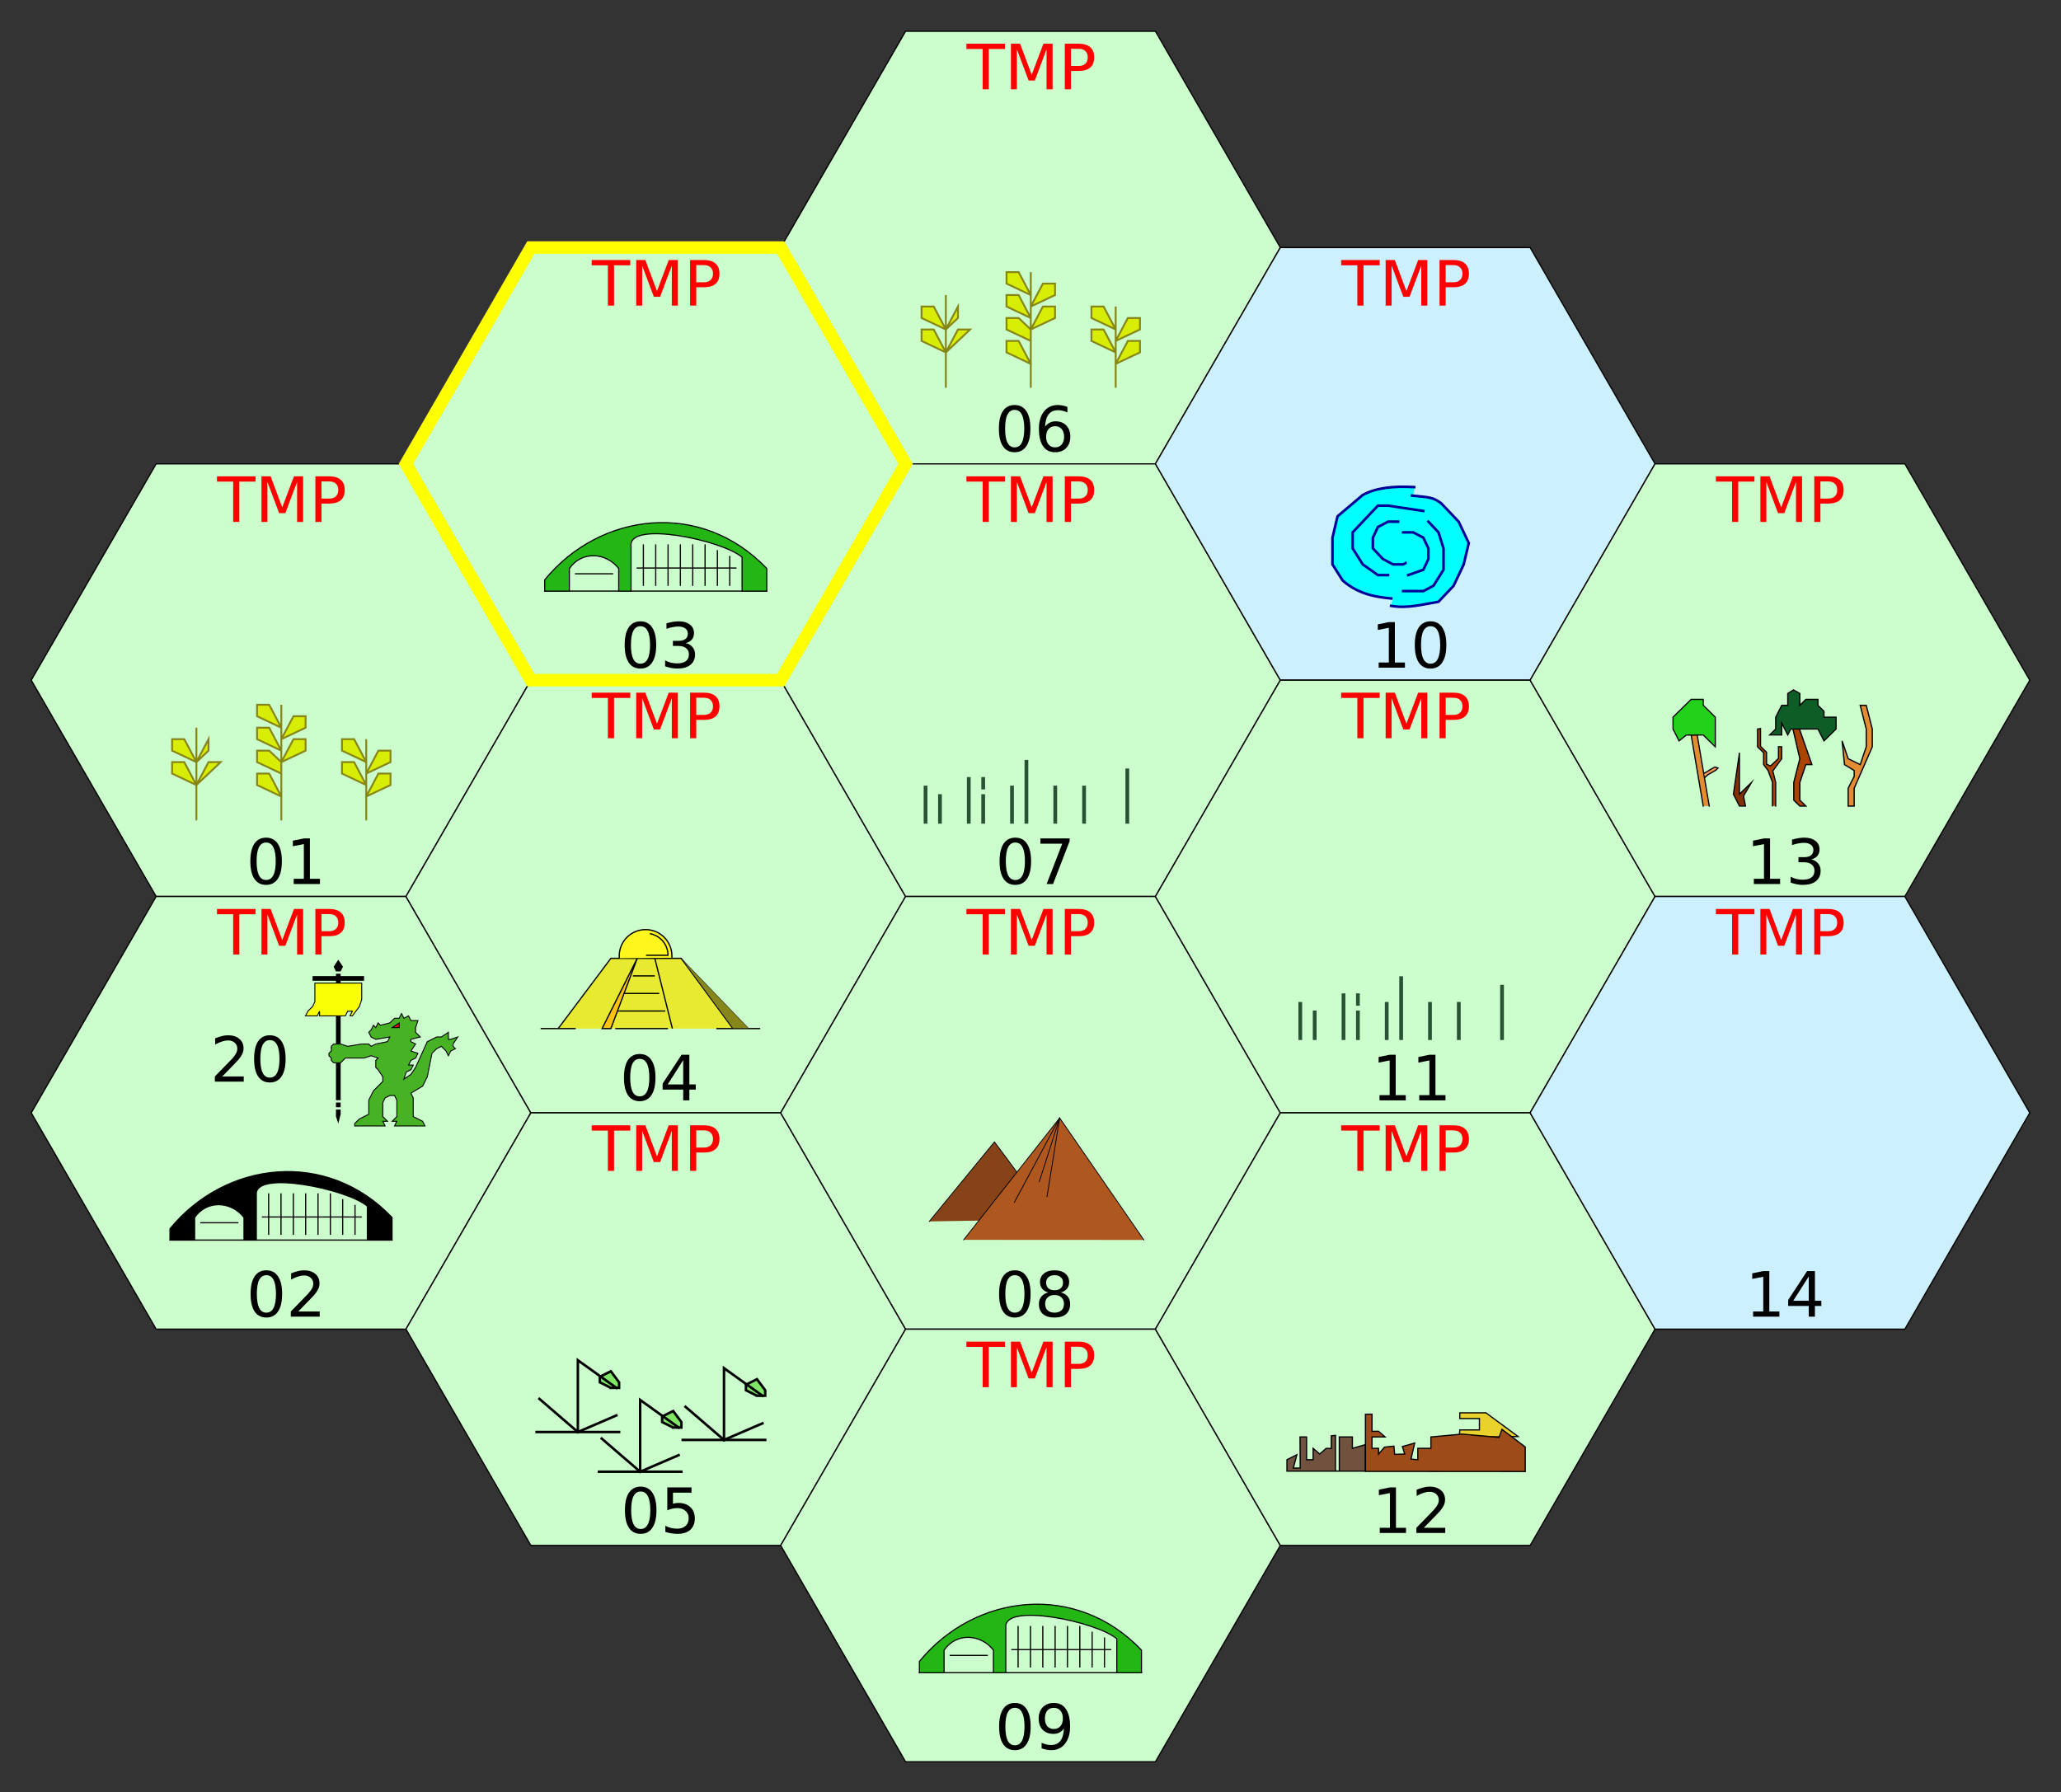 <?xml version="1.0" encoding="UTF-8"?>
<svg xmlns="http://www.w3.org/2000/svg" xmlns:xlink="http://www.w3.org/1999/xlink" width="330pt" height="287pt" viewBox="0 0 330 287" version="1.1">
<rect x="0" y="0" width="330" height="287" fill="#333333" stroke="none"/>
<defs>
<g>
<symbol overflow="visible" id="glyph0-0">
<path style="stroke:none;" d="M 0.5 1.766 L 0.5 -7.047 L 5.5 -7.047 L 5.5 1.766 Z M 1.062 1.219 L 4.938 1.219 L 4.938 -6.484 L 1.062 -6.484 Z M 1.062 1.219 "/>
</symbol>
<symbol overflow="visible" id="glyph0-1">
<path style="stroke:none;" d="M 3.172 -6.641 C 2.672 -6.641 2.289 -6.391 2.031 -5.891 C 1.781 -5.391 1.656 -4.641 1.656 -3.641 C 1.656 -2.641 1.781 -1.891 2.031 -1.391 C 2.289 -0.891 2.672 -0.641 3.172 -0.641 C 3.691 -0.641 4.078 -0.891 4.328 -1.391 C 4.586 -1.891 4.719 -2.641 4.719 -3.641 C 4.719 -4.641 4.586 -5.391 4.328 -5.891 C 4.078 -6.391 3.691 -6.641 3.172 -6.641 Z M 3.172 -7.422 C 3.992 -7.422 4.617 -7.098 5.047 -6.453 C 5.484 -5.805 5.703 -4.867 5.703 -3.641 C 5.703 -2.41 5.484 -1.473 5.047 -0.828 C 4.617 -0.18 3.992 0.141 3.172 0.141 C 2.359 0.141 1.734 -0.18 1.297 -0.828 C 0.867 -1.473 0.656 -2.41 0.656 -3.641 C 0.656 -4.867 0.867 -5.805 1.297 -6.453 C 1.734 -7.098 2.359 -7.422 3.172 -7.422 Z M 3.172 -7.422 "/>
</symbol>
<symbol overflow="visible" id="glyph0-2">
<path style="stroke:none;" d="M 1.234 -0.828 L 2.859 -0.828 L 2.859 -6.391 L 1.094 -6.047 L 1.094 -6.938 L 2.844 -7.297 L 3.828 -7.297 L 3.828 -0.828 L 5.438 -0.828 L 5.438 0 L 1.234 0 Z M 1.234 -0.828 "/>
</symbol>
<symbol overflow="visible" id="glyph0-3">
<path style="stroke:none;" d="M -0.031 -7.297 L 6.141 -7.297 L 6.141 -6.453 L 3.547 -6.453 L 3.547 0 L 2.562 0 L 2.562 -6.453 L -0.031 -6.453 Z M -0.031 -7.297 "/>
</symbol>
<symbol overflow="visible" id="glyph0-4">
<path style="stroke:none;" d="M 0.984 -7.297 L 2.453 -7.297 L 4.312 -2.328 L 6.188 -7.297 L 7.656 -7.297 L 7.656 0 L 6.688 0 L 6.688 -6.406 L 4.812 -1.406 L 3.812 -1.406 L 1.938 -6.406 L 1.938 0 L 0.984 0 Z M 0.984 -7.297 "/>
</symbol>
<symbol overflow="visible" id="glyph0-5">
<path style="stroke:none;" d="M 1.969 -6.484 L 1.969 -3.734 L 3.203 -3.734 C 3.66 -3.734 4.016 -3.852 4.266 -4.094 C 4.523 -4.332 4.656 -4.672 4.656 -5.109 C 4.656 -5.547 4.523 -5.883 4.266 -6.125 C 4.016 -6.363 3.66 -6.484 3.203 -6.484 Z M 0.984 -7.297 L 3.203 -7.297 C 4.023 -7.297 4.645 -7.109 5.062 -6.734 C 5.477 -6.367 5.688 -5.828 5.688 -5.109 C 5.688 -4.391 5.477 -3.848 5.062 -3.484 C 4.645 -3.117 4.023 -2.938 3.203 -2.938 L 1.969 -2.938 L 1.969 0 L 0.984 0 Z M 0.984 -7.297 "/>
</symbol>
<symbol overflow="visible" id="glyph0-6">
<path style="stroke:none;" d="M 1.922 -0.828 L 5.359 -0.828 L 5.359 0 L 0.734 0 L 0.734 -0.828 C 1.109 -1.211 1.617 -1.734 2.266 -2.391 C 2.91 -3.047 3.316 -3.469 3.484 -3.656 C 3.797 -4.008 4.016 -4.305 4.141 -4.547 C 4.266 -4.797 4.328 -5.039 4.328 -5.281 C 4.328 -5.664 4.191 -5.977 3.922 -6.219 C 3.648 -6.469 3.297 -6.594 2.859 -6.594 C 2.547 -6.594 2.219 -6.535 1.875 -6.422 C 1.539 -6.316 1.176 -6.156 0.781 -5.938 L 0.781 -6.938 C 1.176 -7.094 1.547 -7.211 1.891 -7.297 C 2.234 -7.379 2.551 -7.422 2.844 -7.422 C 3.594 -7.422 4.191 -7.234 4.641 -6.859 C 5.098 -6.484 5.328 -5.977 5.328 -5.344 C 5.328 -5.039 5.27 -4.754 5.156 -4.484 C 5.039 -4.223 4.836 -3.91 4.547 -3.547 C 4.461 -3.453 4.203 -3.176 3.766 -2.719 C 3.328 -2.27 2.711 -1.641 1.922 -0.828 Z M 1.922 -0.828 "/>
</symbol>
<symbol overflow="visible" id="glyph0-7">
<path style="stroke:none;" d="M 3.781 -6.438 L 1.297 -2.547 L 3.781 -2.547 Z M 3.516 -7.297 L 4.766 -7.297 L 4.766 -2.547 L 5.797 -2.547 L 5.797 -1.719 L 4.766 -1.719 L 4.766 0 L 3.781 0 L 3.781 -1.719 L 0.484 -1.719 L 0.484 -2.672 Z M 3.516 -7.297 "/>
</symbol>
<symbol overflow="visible" id="glyph0-8">
<path style="stroke:none;" d="M 1.078 -7.297 L 4.953 -7.297 L 4.953 -6.453 L 1.984 -6.453 L 1.984 -4.672 C 2.129 -4.723 2.27 -4.758 2.406 -4.781 C 2.551 -4.801 2.695 -4.812 2.844 -4.812 C 3.656 -4.812 4.297 -4.586 4.766 -4.141 C 5.242 -3.703 5.484 -3.102 5.484 -2.344 C 5.484 -1.551 5.238 -0.938 4.75 -0.5 C 4.27 -0.07 3.582 0.141 2.688 0.141 C 2.383 0.141 2.07 0.113 1.75 0.062 C 1.438 0.008 1.109 -0.066 0.766 -0.172 L 0.766 -1.156 C 1.066 -1 1.375 -0.879 1.688 -0.797 C 2 -0.723 2.328 -0.688 2.672 -0.688 C 3.234 -0.688 3.676 -0.832 4 -1.125 C 4.332 -1.426 4.5 -1.832 4.5 -2.344 C 4.5 -2.844 4.332 -3.238 4 -3.531 C 3.676 -3.832 3.234 -3.984 2.672 -3.984 C 2.41 -3.984 2.145 -3.953 1.875 -3.891 C 1.613 -3.836 1.348 -3.75 1.078 -3.625 Z M 1.078 -7.297 "/>
</symbol>
<symbol overflow="visible" id="glyph0-9">
<path style="stroke:none;" d="M 3.297 -4.031 C 2.859 -4.031 2.508 -3.879 2.25 -3.578 C 1.988 -3.273 1.859 -2.863 1.859 -2.344 C 1.859 -1.812 1.988 -1.395 2.25 -1.094 C 2.508 -0.789 2.859 -0.641 3.297 -0.641 C 3.742 -0.641 4.094 -0.789 4.344 -1.094 C 4.602 -1.395 4.734 -1.812 4.734 -2.344 C 4.734 -2.863 4.602 -3.273 4.344 -3.578 C 4.094 -3.879 3.742 -4.031 3.297 -4.031 Z M 5.266 -7.125 L 5.266 -6.234 C 5.016 -6.348 4.758 -6.438 4.5 -6.5 C 4.25 -6.562 4.004 -6.594 3.766 -6.594 C 3.109 -6.594 2.609 -6.375 2.266 -5.938 C 1.922 -5.5 1.727 -4.832 1.688 -3.938 C 1.875 -4.219 2.113 -4.43 2.406 -4.578 C 2.695 -4.734 3.016 -4.812 3.359 -4.812 C 4.086 -4.812 4.664 -4.586 5.094 -4.141 C 5.52 -3.703 5.734 -3.102 5.734 -2.344 C 5.734 -1.594 5.508 -0.988 5.062 -0.531 C 4.625 -0.082 4.035 0.141 3.297 0.141 C 2.453 0.141 1.805 -0.18 1.359 -0.828 C 0.922 -1.473 0.703 -2.41 0.703 -3.641 C 0.703 -4.785 0.973 -5.703 1.516 -6.391 C 2.066 -7.078 2.801 -7.422 3.719 -7.422 C 3.969 -7.422 4.219 -7.395 4.469 -7.344 C 4.719 -7.301 4.984 -7.227 5.266 -7.125 Z M 5.266 -7.125 "/>
</symbol>
<symbol overflow="visible" id="glyph0-10">
<path style="stroke:none;" d="M 0.828 -7.297 L 5.516 -7.297 L 5.516 -6.875 L 2.859 0 L 1.828 0 L 4.328 -6.453 L 0.828 -6.453 Z M 0.828 -7.297 "/>
</symbol>
<symbol overflow="visible" id="glyph0-11">
<path style="stroke:none;" d="M 3.172 -3.469 C 2.703 -3.469 2.332 -3.336 2.062 -3.078 C 1.801 -2.828 1.672 -2.484 1.672 -2.047 C 1.672 -1.609 1.801 -1.266 2.062 -1.016 C 2.332 -0.766 2.703 -0.641 3.172 -0.641 C 3.641 -0.641 4.008 -0.766 4.281 -1.016 C 4.551 -1.266 4.688 -1.609 4.688 -2.047 C 4.688 -2.484 4.551 -2.828 4.281 -3.078 C 4.02 -3.336 3.648 -3.469 3.172 -3.469 Z M 2.188 -3.875 C 1.77 -3.977 1.441 -4.176 1.203 -4.469 C 0.961 -4.758 0.844 -5.113 0.844 -5.531 C 0.844 -6.113 1.051 -6.57 1.469 -6.906 C 1.883 -7.25 2.453 -7.422 3.172 -7.422 C 3.898 -7.422 4.473 -7.25 4.891 -6.906 C 5.305 -6.57 5.516 -6.113 5.516 -5.531 C 5.516 -5.113 5.395 -4.758 5.156 -4.469 C 4.914 -4.176 4.586 -3.977 4.172 -3.875 C 4.648 -3.77 5.02 -3.555 5.281 -3.234 C 5.539 -2.91 5.672 -2.516 5.672 -2.047 C 5.672 -1.336 5.457 -0.797 5.031 -0.422 C 4.602 -0.047 3.984 0.141 3.172 0.141 C 2.367 0.141 1.75 -0.047 1.312 -0.422 C 0.883 -0.797 0.672 -1.336 0.672 -2.047 C 0.672 -2.516 0.805 -2.91 1.078 -3.234 C 1.348 -3.555 1.719 -3.77 2.188 -3.875 Z M 1.828 -5.438 C 1.828 -5.062 1.945 -4.766 2.188 -4.547 C 2.426 -4.336 2.754 -4.234 3.172 -4.234 C 3.598 -4.234 3.93 -4.336 4.172 -4.547 C 4.41 -4.766 4.531 -5.062 4.531 -5.438 C 4.531 -5.812 4.41 -6.102 4.172 -6.312 C 3.93 -6.531 3.598 -6.641 3.172 -6.641 C 2.754 -6.641 2.426 -6.531 2.188 -6.312 C 1.945 -6.102 1.828 -5.812 1.828 -5.438 Z M 1.828 -5.438 "/>
</symbol>
<symbol overflow="visible" id="glyph0-12">
<path style="stroke:none;" d="M 1.094 -0.156 L 1.094 -1.047 C 1.344 -0.93 1.594 -0.844 1.844 -0.781 C 2.102 -0.719 2.352 -0.688 2.594 -0.688 C 3.25 -0.688 3.75 -0.906 4.094 -1.344 C 4.438 -1.781 4.629 -2.445 4.672 -3.344 C 4.484 -3.062 4.242 -2.844 3.953 -2.688 C 3.672 -2.539 3.352 -2.469 3 -2.469 C 2.27 -2.469 1.691 -2.688 1.266 -3.125 C 0.836 -3.57 0.625 -4.176 0.625 -4.938 C 0.625 -5.688 0.844 -6.285 1.281 -6.734 C 1.727 -7.191 2.32 -7.422 3.062 -7.422 C 3.906 -7.422 4.547 -7.098 4.984 -6.453 C 5.43 -5.805 5.656 -4.867 5.656 -3.641 C 5.656 -2.492 5.383 -1.578 4.844 -0.891 C 4.301 -0.203 3.566 0.141 2.641 0.141 C 2.391 0.141 2.141 0.113 1.891 0.062 C 1.641 0.02 1.375 -0.051 1.094 -0.156 Z M 3.062 -3.25 C 3.5 -3.25 3.848 -3.398 4.109 -3.703 C 4.367 -4.004 4.5 -4.414 4.5 -4.938 C 4.5 -5.469 4.367 -5.883 4.109 -6.188 C 3.848 -6.488 3.5 -6.641 3.062 -6.641 C 2.613 -6.641 2.258 -6.488 2 -6.188 C 1.75 -5.883 1.625 -5.469 1.625 -4.938 C 1.625 -4.414 1.75 -4.004 2 -3.703 C 2.258 -3.398 2.613 -3.25 3.062 -3.25 Z M 3.062 -3.25 "/>
</symbol>
<symbol overflow="visible" id="glyph0-13">
<path style="stroke:none;" d="M 4.062 -3.938 C 4.531 -3.832 4.895 -3.617 5.156 -3.297 C 5.426 -2.984 5.562 -2.594 5.562 -2.125 C 5.562 -1.406 5.312 -0.848 4.812 -0.453 C 4.32 -0.055 3.617 0.141 2.703 0.141 C 2.398 0.141 2.086 0.109 1.766 0.047 C 1.441 -0.016 1.109 -0.102 0.766 -0.219 L 0.766 -1.172 C 1.035 -1.016 1.332 -0.895 1.656 -0.812 C 1.988 -0.727 2.332 -0.688 2.688 -0.688 C 3.301 -0.688 3.77 -0.805 4.094 -1.047 C 4.414 -1.297 4.578 -1.656 4.578 -2.125 C 4.578 -2.551 4.426 -2.883 4.125 -3.125 C 3.82 -3.363 3.406 -3.484 2.875 -3.484 L 2.016 -3.484 L 2.016 -4.297 L 2.906 -4.297 C 3.395 -4.297 3.766 -4.395 4.016 -4.594 C 4.273 -4.789 4.406 -5.07 4.406 -5.438 C 4.406 -5.801 4.27 -6.082 4 -6.281 C 3.738 -6.488 3.363 -6.594 2.875 -6.594 C 2.602 -6.594 2.312 -6.562 2 -6.5 C 1.688 -6.445 1.348 -6.359 0.984 -6.234 L 0.984 -7.109 C 1.359 -7.211 1.707 -7.289 2.031 -7.344 C 2.363 -7.395 2.672 -7.422 2.953 -7.422 C 3.703 -7.422 4.297 -7.25 4.734 -6.906 C 5.172 -6.57 5.391 -6.113 5.391 -5.531 C 5.391 -5.125 5.273 -4.781 5.047 -4.5 C 4.816 -4.227 4.488 -4.039 4.062 -3.938 Z M 4.062 -3.938 "/>
</symbol>
</g>
</defs>
<g id="surface5">
<path style="fill-rule:nonzero;fill:rgb(80%,99%,80%);fill-opacity:1;stroke-width:0.2;stroke-linecap:butt;stroke-linejoin:miter;stroke:rgb(0%,0%,0%);stroke-opacity:1;stroke-miterlimit:10;" d="M 40 69.281 L 20 103.921 L -20 103.921 L -40 69.281 L -20 34.64 L 20 34.64 Z M 40 69.281 " transform="matrix(1,0,0,1,45,39.641)"/>
<path style="fill-rule:nonzero;fill:rgb(84.706%,92.941%,1.569%);fill-opacity:1;stroke-width:1.5;stroke-linecap:square;stroke-linejoin:miter;stroke:rgb(52.549%,52.549%,9.412%);stroke-opacity:1;stroke-miterlimit:10;" d="M -67.773 186.518 L -67.773 113.041 L -67.773 140.6 L -77.48 122.24 L -87.207 122.24 L -87.207 131.42 L -67.773 140.6 L -58.066 122.24 L -58.066 131.42 L -67.773 140.6 L -67.773 158.959 L -77.48 140.6 L -87.207 140.6 L -87.207 149.779 L -67.773 158.959 L -58.066 140.6 L -48.34 140.6 L -67.773 158.959 " transform="matrix(0.2,0,0,0.2,45,93.923)"/>
<path style="fill-rule:nonzero;fill:rgb(84.706%,92.941%,1.569%);fill-opacity:1;stroke-width:1.5;stroke-linecap:square;stroke-linejoin:miter;stroke:rgb(52.549%,52.549%,9.412%);stroke-opacity:1;stroke-miterlimit:10;" d="M 0.215 186.518 L 0.215 94.682 L 0.215 113.041 L -9.492 94.682 L -19.199 94.682 L -19.199 103.861 L 0.215 113.041 L 0.215 122.24 L 9.941 103.861 L 19.648 103.861 L 19.648 113.041 L 0.215 122.24 L 0.215 131.42 L -9.492 113.041 L -19.199 113.041 L -19.199 122.24 L 0.215 131.42 L 0.215 140.6 L 9.941 122.24 L 19.648 122.24 L 19.648 131.42 L 0.215 140.6 L -9.492 131.42 L -19.199 131.42 L -19.199 140.6 L 0.215 149.779 L 0.215 168.139 L -9.492 149.779 L -19.199 149.779 L -19.199 158.959 L 0.215 168.139 " transform="matrix(0.2,0,0,0.2,45,93.923)"/>
<path style="fill-rule:nonzero;fill:rgb(84.706%,92.941%,1.569%);fill-opacity:1;stroke-width:1.5;stroke-linecap:square;stroke-linejoin:miter;stroke:rgb(52.549%,52.549%,9.412%);stroke-opacity:1;stroke-miterlimit:10;" d="M 68.203 186.518 L 68.203 122.24 L 68.203 140.6 L 58.496 122.24 L 48.789 122.24 L 48.789 131.42 L 68.203 140.6 L 68.203 149.779 L 77.93 131.42 L 87.637 131.42 L 87.637 140.6 L 68.203 149.779 L 68.203 158.959 L 58.496 140.6 L 48.789 140.6 L 48.789 149.779 L 68.203 158.959 L 68.203 168.139 L 77.93 149.779 L 87.637 149.779 L 87.637 158.959 L 68.203 168.139 " transform="matrix(0.2,0,0,0.2,45,93.923)"/>
<g style="fill:rgb(0%,0%,0%);fill-opacity:1;">
  <use xlink:href="#glyph0-1" x="39.43" y="141.562"/>
  <use xlink:href="#glyph0-2" x="45.792" y="141.562"/>
</g>
<g style="fill:rgb(100%,0%,0%);fill-opacity:1;">
  <use xlink:href="#glyph0-3" x="34.773" y="83.578"/>
  <use xlink:href="#glyph0-4" x="40.882" y="83.578"/>
  <use xlink:href="#glyph0-5" x="49.51" y="83.578"/>
</g>
<path style="fill-rule:nonzero;fill:rgb(80%,99%,80%);fill-opacity:1;stroke-width:0.2;stroke-linecap:butt;stroke-linejoin:miter;stroke:rgb(0%,0%,0%);stroke-opacity:1;stroke-miterlimit:10;" d="M 40 138.566 L 20 173.207 L -20 173.207 L -40 138.566 L -20 103.921 L 20 103.921 Z M 40 138.566 " transform="matrix(1,0,0,1,45,39.641)"/>
<path style="fill:none;stroke-width:0.955;stroke-linecap:square;stroke-linejoin:miter;stroke:rgb(0%,0%,0%);stroke-opacity:1;stroke-miterlimit:10;" d="M 11.074 176.885 L 188.848 176.885 " transform="matrix(0.2,0,0,0.2,25,163.205)"/>
<path style="fill-rule:nonzero;fill:rgb(0%,0%,0%);fill-opacity:1;stroke-width:0.897;stroke-linecap:butt;stroke-linejoin:miter;stroke:rgb(0%,0%,0%);stroke-opacity:1;stroke-miterlimit:4;" d="M 188.848 176.885 L 188.848 158.799 C 136.543 103.779 55.508 113.604 11.074 167.842 L 11.074 176.885 L 30.82 176.885 L 30.82 158.799 C 40.762 144.424 60.332 145.869 70.332 158.799 L 70.332 176.885 L 80.215 176.885 L 80.215 140.713 C 78.125 120.264 153.398 136.104 169.102 149.756 L 169.102 176.885 Z M 188.848 176.885 " transform="matrix(0.2,0,0,0.2,25,163.205)"/>
<path style="fill:none;stroke-width:0.955;stroke-linecap:square;stroke-linejoin:miter;stroke:rgb(0%,0%,0%);stroke-opacity:1;stroke-miterlimit:10;" d="M 35.762 163.018 L 65.391 163.018 " transform="matrix(0.2,0,0,0.2,25,163.205)"/>
<path style="fill:none;stroke-width:0.955;stroke-linecap:square;stroke-linejoin:miter;stroke:rgb(0%,0%,0%);stroke-opacity:1;stroke-miterlimit:10;" d="M 85.156 158.408 L 164.16 158.408 " transform="matrix(0.2,0,0,0.2,25,163.205)"/>
<path style="fill:none;stroke-width:0.955;stroke-linecap:square;stroke-linejoin:miter;stroke:rgb(0%,0%,0%);stroke-opacity:1;stroke-miterlimit:10;" d="M 90.078 172.256 L 90.078 139.932 " transform="matrix(0.2,0,0,0.2,25,163.205)"/>
<path style="fill:none;stroke-width:0.955;stroke-linecap:square;stroke-linejoin:miter;stroke:rgb(0%,0%,0%);stroke-opacity:1;stroke-miterlimit:10;" d="M 99.961 172.256 L 99.961 139.932 " transform="matrix(0.2,0,0,0.2,25,163.205)"/>
<path style="fill:none;stroke-width:0.955;stroke-linecap:square;stroke-linejoin:miter;stroke:rgb(0%,0%,0%);stroke-opacity:1;stroke-miterlimit:10;" d="M 109.844 172.256 L 109.844 139.932 " transform="matrix(0.2,0,0,0.2,25,163.205)"/>
<path style="fill:none;stroke-width:0.955;stroke-linecap:square;stroke-linejoin:miter;stroke:rgb(0%,0%,0%);stroke-opacity:1;stroke-miterlimit:10;" d="M 119.707 172.256 L 119.707 139.932 " transform="matrix(0.2,0,0,0.2,25,163.205)"/>
<path style="fill:none;stroke-width:0.955;stroke-linecap:square;stroke-linejoin:miter;stroke:rgb(0%,0%,0%);stroke-opacity:1;stroke-miterlimit:10;" d="M 129.59 172.256 L 129.59 139.932 " transform="matrix(0.2,0,0,0.2,25,163.205)"/>
<path style="fill:none;stroke-width:0.955;stroke-linecap:square;stroke-linejoin:miter;stroke:rgb(0%,0%,0%);stroke-opacity:1;stroke-miterlimit:10;" d="M 139.473 172.256 L 139.473 139.932 " transform="matrix(0.2,0,0,0.2,25,163.205)"/>
<path style="fill:none;stroke-width:0.955;stroke-linecap:square;stroke-linejoin:miter;stroke:rgb(0%,0%,0%);stroke-opacity:1;stroke-miterlimit:10;" d="M 149.336 172.256 L 149.336 144.561 " transform="matrix(0.2,0,0,0.2,25,163.205)"/>
<path style="fill:none;stroke-width:0.955;stroke-linecap:square;stroke-linejoin:miter;stroke:rgb(0%,0%,0%);stroke-opacity:1;stroke-miterlimit:10;" d="M 159.219 172.256 L 159.219 149.17 " transform="matrix(0.2,0,0,0.2,25,163.205)"/>
<g style="fill:rgb(0%,0%,0%);fill-opacity:1;">
  <use xlink:href="#glyph0-1" x="39.469" y="210.848"/>
  <use xlink:href="#glyph0-6" x="45.831" y="210.848"/>
</g>
<g style="fill:rgb(100%,0%,0%);fill-opacity:1;">
  <use xlink:href="#glyph0-3" x="34.773" y="152.859"/>
  <use xlink:href="#glyph0-4" x="40.882" y="152.859"/>
  <use xlink:href="#glyph0-5" x="49.51" y="152.859"/>
</g>
<g style="fill:rgb(0%,0%,0%);fill-opacity:1;">
  <use xlink:href="#glyph0-6" x="33.668" y="173.207"/>
  <use xlink:href="#glyph0-1" x="40.03" y="173.207"/>
</g>
<path style=" stroke:none;fill-rule:nonzero;fill:rgb(0%,0%,0%);fill-opacity:1;" d="M 53.793 176.559 L 53.793 177.309 L 54.543 177.309 L 54.543 176.559 Z M 53.793 176.559 "/>
<path style=" stroke:none;fill-rule:nonzero;fill:rgb(0%,0%,0%);fill-opacity:1;" d="M 53.793 177.684 L 53.793 178.809 L 54.168 179.934 L 54.543 178.434 L 54.543 177.684 Z M 53.793 177.684 "/>
<path style=" stroke:none;fill-rule:nonzero;fill:rgb(0%,0%,0%);fill-opacity:1;" d="M 54.168 153.684 L 53.418 154.809 L 53.793 155.559 L 54.543 155.559 L 54.918 154.809 Z M 54.168 153.684 "/>
<path style=" stroke:none;fill-rule:nonzero;fill:rgb(0%,0%,0%);fill-opacity:1;" d="M 53.793 155.934 L 53.793 156.309 L 50.043 156.309 L 50.043 157.059 L 53.793 157.059 L 53.793 176.184 L 54.543 176.184 L 54.543 157.059 L 58.293 157.059 L 58.293 156.309 L 54.543 156.309 L 54.543 155.934 Z M 53.793 155.934 "/>
<path style="fill-rule:nonzero;fill:rgb(97.647%,100%,1.569%);fill-opacity:1;stroke-width:1;stroke-linecap:butt;stroke-linejoin:miter;stroke:rgb(0%,0%,0%);stroke-opacity:1;stroke-miterlimit:4;" d="M 36.12 28.19 L 36.12 48.19 L 33.62 53.19 L 28.62 58.19 L 26.12 63.19 L 38.62 63.19 L 41.12 58.19 L 41.12 63.19 L 68.62 63.19 L 71.12 58.19 L 76.12 58.19 L 73.62 63.19 L 76.12 63.19 L 83.62 53.19 L 86.12 45.69 L 86.12 28.19 Z M 36.12 28.19 " transform="matrix(0.15,0,0,0.15,45,153.205)"/>
<path style="fill-rule:nonzero;fill:rgb(27.451%,69.804%,14.118%);fill-opacity:1;stroke-width:1;stroke-linecap:butt;stroke-linejoin:miter;stroke:rgb(0%,0%,0%);stroke-opacity:1;stroke-miterlimit:4;" d="M 111.12 180.69 L 108.62 175.69 L 113.62 175.69 L 108.62 170.69 L 108.62 155.69 L 111.12 150.69 L 116.12 148.19 L 121.12 148.19 L 123.62 153.19 L 123.62 170.69 L 118.62 175.69 L 123.62 175.69 L 121.12 180.69 L 153.62 180.69 L 151.12 175.69 L 141.12 170.69 L 141.12 150.69 L 138.62 145.69 L 151.12 138.19 L 156.12 128.19 L 161.12 103.19 L 166.12 98.19 L 171.12 95.69 L 176.12 100.69 L 178.62 105.69 L 181.12 100.69 L 186.12 98.19 L 183.62 95.69 L 183.62 93.19 L 188.62 85.69 L 181.12 88.19 L 178.62 88.19 L 178.62 80.69 L 171.12 85.69 L 166.12 85.69 L 156.12 90.69 L 143.62 118.19 L 138.62 125.69 L 131.12 130.69 L 133.62 123.19 L 138.62 120.69 L 141.12 115.69 L 136.12 115.69 L 138.62 110.69 L 143.62 108.19 L 146.12 103.19 L 138.62 100.69 L 143.62 93.19 L 138.62 90.69 L 138.62 88.19 L 148.62 85.69 L 143.62 80.69 L 143.62 75.69 L 146.12 68.19 L 138.62 68.19 L 136.12 63.19 L 131.12 65.69 L 128.62 60.69 L 126.12 65.69 L 121.12 65.69 L 116.12 70.69 L 106.12 73.19 L 103.62 70.69 L 101.12 75.69 L 98.62 73.19 L 96.12 78.19 L 93.62 80.69 L 96.12 85.69 L 101.12 88.19 L 116.12 85.69 L 113.62 90.69 L 101.12 93.19 L 96.12 95.69 L 93.62 93.19 L 86.12 93.19 L 71.12 95.69 L 63.62 93.19 L 56.12 93.19 L 53.62 95.69 L 53.62 100.69 L 51.12 103.19 L 51.12 105.69 L 53.62 108.19 L 53.62 110.69 L 56.12 113.19 L 63.62 113.19 L 68.62 108.19 L 88.62 108.19 L 96.12 105.69 L 103.62 108.19 L 101.12 110.69 L 101.12 118.19 L 103.62 120.69 L 108.62 128.19 L 108.62 133.19 L 98.62 143.19 L 93.62 153.19 L 93.62 168.19 L 83.62 173.19 L 78.62 178.19 L 78.62 180.69 Z M 111.12 180.69 " transform="matrix(0.15,0,0,0.15,45,153.205)"/>
<path style="fill-rule:nonzero;fill:rgb(100%,0%,0%);fill-opacity:1;stroke-width:1;stroke-linecap:butt;stroke-linejoin:miter;stroke:rgb(0%,0%,0%);stroke-opacity:1;stroke-miterlimit:4;" d="M 126.12 75.69 L 118.62 75.69 L 126.12 70.69 Z M 126.12 75.69 " transform="matrix(0.15,0,0,0.15,45,153.205)"/>
<path style="fill-rule:nonzero;fill:rgb(80%,99%,80%);fill-opacity:1;stroke-width:0.2;stroke-linecap:butt;stroke-linejoin:miter;stroke:rgb(0%,0%,0%);stroke-opacity:1;stroke-miterlimit:10;" d="M 100 103.921 L 80 138.566 L 40 138.566 L 20 103.921 L 40 69.281 L 80 69.281 Z M 100 103.921 " transform="matrix(1,0,0,1,45,39.641)"/>
<path style="fill-rule:nonzero;fill:rgb(90.588%,91.765%,18.824%);fill-opacity:1;stroke-width:1;stroke-linecap:butt;stroke-linejoin:miter;stroke:rgb(0%,0%,0%);stroke-opacity:1;stroke-miterlimit:10;" d="M 21.875 180.754 L 64.062 124.504 L 120.332 124.504 L 161.758 180.754 " transform="matrix(0.2,0,0,0.2,85,128.564)"/>
<path style="fill:none;stroke-width:1;stroke-linecap:butt;stroke-linejoin:miter;stroke:rgb(0%,0%,0%);stroke-opacity:1;stroke-miterlimit:10;" d="M 7.812 180.754 L 35.938 180.754 " transform="matrix(0.2,0,0,0.2,85,128.564)"/>
<path style="fill-rule:nonzero;fill:rgb(100%,96.863%,11.373%);fill-opacity:1;stroke-width:1;stroke-linecap:butt;stroke-linejoin:miter;stroke:rgb(0%,0%,0%);stroke-opacity:1;stroke-miterlimit:10;" d="M 112.891 124.055 C 112.91 123.566 112.93 123.078 112.93 122.59 C 112.93 110.949 103.496 101.496 91.836 101.496 C 80.195 101.496 70.742 110.949 70.742 122.59 C 70.742 123.215 70.781 123.82 70.82 124.426 " transform="matrix(0.2,0,0,0.2,85,128.564)"/>
<path style="fill:none;stroke-width:1;stroke-linecap:butt;stroke-linejoin:miter;stroke:rgb(0%,0%,0%);stroke-opacity:1;stroke-miterlimit:10;" d="M 92.207 122.062 L 109.785 122.062 C 109.785 113.527 103.652 106.223 95.254 104.738 " transform="matrix(0.2,0,0,0.2,85,128.564)"/>
<path style="fill:none;stroke-width:1;stroke-linecap:butt;stroke-linejoin:miter;stroke:rgb(0%,0%,0%);stroke-opacity:1;stroke-miterlimit:10;" d="M 183.613 180.754 L 148.457 180.754 " transform="matrix(0.2,0,0,0.2,85,128.564)"/>
<path style="fill-rule:nonzero;fill:rgb(100%,76.078%,3.922%);fill-opacity:1;stroke-width:1;stroke-linecap:butt;stroke-linejoin:miter;stroke:rgb(0%,0%,0%);stroke-opacity:1;stroke-miterlimit:10;" d="M 85.156 124.504 L 57.031 180.754 L 64.062 180.754 Z M 85.156 124.504 " transform="matrix(0.2,0,0,0.2,85,128.564)"/>
<path style="fill:none;stroke-width:1;stroke-linecap:butt;stroke-linejoin:miter;stroke:rgb(0%,0%,0%);stroke-opacity:1;stroke-miterlimit:10;" d="M 99.238 124.504 L 113.301 180.754 " transform="matrix(0.2,0,0,0.2,85,128.564)"/>
<path style="fill:none;stroke-width:1;stroke-linecap:butt;stroke-linejoin:miter;stroke:rgb(0%,0%,0%);stroke-opacity:1;stroke-miterlimit:10;" d="M 67.578 180.754 L 109.785 180.754 " transform="matrix(0.2,0,0,0.2,85,128.564)"/>
<path style="fill:none;stroke-width:1;stroke-linecap:butt;stroke-linejoin:miter;stroke:rgb(0%,0%,0%);stroke-opacity:1;stroke-miterlimit:10;" d="M 69.688 166.691 L 107.676 166.691 " transform="matrix(0.2,0,0,0.2,85,128.564)"/>
<path style="fill:none;stroke-width:1;stroke-linecap:butt;stroke-linejoin:miter;stroke:rgb(0%,0%,0%);stroke-opacity:1;stroke-miterlimit:10;" d="M 74.609 152.629 L 102.754 152.629 " transform="matrix(0.2,0,0,0.2,85,128.564)"/>
<path style="fill:none;stroke-width:1;stroke-linecap:butt;stroke-linejoin:miter;stroke:rgb(0%,0%,0%);stroke-opacity:1;stroke-miterlimit:10;" d="M 81.66 138.566 L 99.238 138.566 " transform="matrix(0.2,0,0,0.2,85,128.564)"/>
<path style="fill-rule:evenodd;fill:rgb(52.941%,52.549%,10.588%);fill-opacity:1;stroke-width:0.312;stroke-linecap:butt;stroke-linejoin:miter;stroke:rgb(0%,0%,0%);stroke-opacity:1;stroke-miterlimit:4;" d="M 161.602 180.363 L 120.352 124.465 L 174.102 180.363 " transform="matrix(0.2,0,0,0.2,85,128.564)"/>
<g style="fill:rgb(0%,0%,0%);fill-opacity:1;">
  <use xlink:href="#glyph0-1" x="99.25" y="176.207"/>
  <use xlink:href="#glyph0-7" x="105.612" y="176.207"/>
</g>
<g style="fill:rgb(100%,0%,0%);fill-opacity:1;">
  <use xlink:href="#glyph0-3" x="94.773" y="118.219"/>
  <use xlink:href="#glyph0-4" x="100.882" y="118.219"/>
  <use xlink:href="#glyph0-5" x="109.51" y="118.219"/>
</g>
<path style="fill-rule:nonzero;fill:rgb(80%,99%,80%);fill-opacity:1;stroke-width:0.2;stroke-linecap:butt;stroke-linejoin:miter;stroke:rgb(0%,0%,0%);stroke-opacity:1;stroke-miterlimit:10;" d="M 100 173.207 L 80 207.847 L 40 207.847 L 20 173.207 L 40 138.566 L 80 138.566 Z M 100 173.207 " transform="matrix(1,0,0,1,45,39.641)"/>
<path style="fill:none;stroke-width:1.816;stroke-linecap:square;stroke-linejoin:miter;stroke:rgb(0%,0%,0%);stroke-opacity:1;stroke-miterlimit:4;" d="M 69.993 199.999 L 130.005 199.999 " transform="matrix(0.22,0,0,0.221,93.921,186.387)"/>
<path style="fill:none;stroke-width:1.816;stroke-linecap:square;stroke-linejoin:miter;stroke:rgb(0%,0%,0%);stroke-opacity:1;stroke-miterlimit:4;" d="M 100.008 199.999 L 72.002 176.006 " transform="matrix(0.22,0,0,0.221,93.921,186.387)"/>
<path style="fill:none;stroke-width:1.816;stroke-linecap:square;stroke-linejoin:miter;stroke:rgb(0%,0%,0%);stroke-opacity:1;stroke-miterlimit:4;" d="M 100.008 199.999 L 127.996 188.002 " transform="matrix(0.22,0,0,0.221,93.921,186.387)"/>
<path style="fill-rule:nonzero;fill:rgb(49.804%,90.196%,40%);fill-opacity:1;stroke-width:1.816;stroke-linecap:square;stroke-linejoin:miter;stroke:rgb(0%,0%,0%);stroke-opacity:1;stroke-miterlimit:4;" d="M 127.996 168.008 L 123.995 168.008 L 115.993 164.009 L 115.993 159.992 L 123.995 155.993 L 130.005 164.009 L 130.005 168.008 L 123.995 168.008 " transform="matrix(0.22,0,0,0.221,93.921,186.387)"/>
<path style="fill:none;stroke-width:1.816;stroke-linecap:square;stroke-linejoin:miter;stroke:rgb(0%,0%,0%);stroke-opacity:1;stroke-miterlimit:4;" d="M 100.008 199.999 L 100.008 147.995 L 127.996 168.008 " transform="matrix(0.22,0,0,0.221,93.921,186.387)"/>
<path style="fill:none;stroke-width:1.816;stroke-linecap:square;stroke-linejoin:miter;stroke:rgb(0%,0%,0%);stroke-opacity:1;stroke-miterlimit:4;" d="M 69.994 200.008 L 130.006 200.008 " transform="matrix(0.22,0,0,0.221,70.526,185.119)"/>
<path style="fill:none;stroke-width:1.816;stroke-linecap:square;stroke-linejoin:miter;stroke:rgb(0%,0%,0%);stroke-opacity:1;stroke-miterlimit:4;" d="M 99.991 200.008 L 72.004 175.997 " transform="matrix(0.22,0,0,0.221,70.526,185.119)"/>
<path style="fill:none;stroke-width:1.816;stroke-linecap:square;stroke-linejoin:miter;stroke:rgb(0%,0%,0%);stroke-opacity:1;stroke-miterlimit:4;" d="M 99.991 200.008 L 127.997 187.994 " transform="matrix(0.22,0,0,0.221,70.526,185.119)"/>
<path style="fill-rule:nonzero;fill:rgb(49.804%,90.196%,40%);fill-opacity:1;stroke-width:1.816;stroke-linecap:square;stroke-linejoin:miter;stroke:rgb(0%,0%,0%);stroke-opacity:1;stroke-miterlimit:4;" d="M 127.997 167.999 L 123.996 167.999 L 115.995 164 L 115.995 160.001 L 123.996 156.002 L 130.006 164 L 130.006 167.999 L 123.996 167.999 " transform="matrix(0.22,0,0,0.221,70.526,185.119)"/>
<path style="fill:none;stroke-width:1.816;stroke-linecap:square;stroke-linejoin:miter;stroke:rgb(0%,0%,0%);stroke-opacity:1;stroke-miterlimit:4;" d="M 99.991 200.008 L 99.991 148.004 L 127.997 167.999 " transform="matrix(0.22,0,0,0.221,70.526,185.119)"/>
<path style="fill:none;stroke-width:1.816;stroke-linecap:square;stroke-linejoin:miter;stroke:rgb(0%,0%,0%);stroke-opacity:1;stroke-miterlimit:4;" d="M 69.997 199.996 L 129.991 199.996 " transform="matrix(0.22,0,0,0.221,80.502,191.478)"/>
<path style="fill:none;stroke-width:1.816;stroke-linecap:square;stroke-linejoin:miter;stroke:rgb(0%,0%,0%);stroke-opacity:1;stroke-miterlimit:4;" d="M 99.994 199.996 L 72.006 176.002 " transform="matrix(0.22,0,0,0.221,80.502,191.478)"/>
<path style="fill:none;stroke-width:1.816;stroke-linecap:square;stroke-linejoin:miter;stroke:rgb(0%,0%,0%);stroke-opacity:1;stroke-miterlimit:4;" d="M 99.994 199.996 L 128 187.999 " transform="matrix(0.22,0,0,0.221,80.502,191.478)"/>
<path style="fill-rule:nonzero;fill:rgb(49.804%,90.196%,40%);fill-opacity:1;stroke-width:1.816;stroke-linecap:square;stroke-linejoin:miter;stroke:rgb(0%,0%,0%);stroke-opacity:1;stroke-miterlimit:4;" d="M 128 168.004 L 123.999 168.004 L 115.997 164.005 L 115.997 160.007 L 123.999 156.008 L 129.991 164.005 L 129.991 168.004 L 123.999 168.004 " transform="matrix(0.22,0,0,0.221,80.502,191.478)"/>
<path style="fill:none;stroke-width:1.816;stroke-linecap:square;stroke-linejoin:miter;stroke:rgb(0%,0%,0%);stroke-opacity:1;stroke-miterlimit:4;" d="M 99.994 199.996 L 99.994 147.992 L 128 168.004 " transform="matrix(0.22,0,0,0.221,80.502,191.478)"/>
<g style="fill:rgb(0%,0%,0%);fill-opacity:1;">
  <use xlink:href="#glyph0-1" x="99.406" y="245.488"/>
  <use xlink:href="#glyph0-8" x="105.769" y="245.488"/>
</g>
<g style="fill:rgb(100%,0%,0%);fill-opacity:1;">
  <use xlink:href="#glyph0-3" x="94.773" y="187.504"/>
  <use xlink:href="#glyph0-4" x="100.882" y="187.504"/>
  <use xlink:href="#glyph0-5" x="109.51" y="187.504"/>
</g>
<path style="fill-rule:nonzero;fill:rgb(80%,99%,80%);fill-opacity:1;stroke-width:0.2;stroke-linecap:butt;stroke-linejoin:miter;stroke:rgb(0%,0%,0%);stroke-opacity:1;stroke-miterlimit:10;" d="M 160 -0 L 140 34.64 L 100 34.64 L 80 -0 L 100 -34.641 L 140 -34.641 Z M 160 -0 " transform="matrix(1,0,0,1,45,39.641)"/>
<path style="fill-rule:nonzero;fill:rgb(84.706%,92.941%,1.569%);fill-opacity:1;stroke-width:1.5;stroke-linecap:square;stroke-linejoin:miter;stroke:rgb(52.549%,52.549%,9.412%);stroke-opacity:1;stroke-miterlimit:10;" d="M -67.773 186.521 L -67.773 113.045 L -67.773 140.604 L -77.48 122.225 L -87.207 122.225 L -87.207 131.424 L -67.773 140.604 L -58.066 122.225 L -58.066 131.424 L -67.773 140.604 L -67.773 158.963 L -77.48 140.604 L -87.207 140.604 L -87.207 149.783 L -67.773 158.963 L -58.066 140.604 L -48.34 140.604 L -67.773 158.963 " transform="matrix(0.2,0,0,0.2,165,24.641)"/>
<path style="fill-rule:nonzero;fill:rgb(84.706%,92.941%,1.569%);fill-opacity:1;stroke-width:1.5;stroke-linecap:square;stroke-linejoin:miter;stroke:rgb(52.549%,52.549%,9.412%);stroke-opacity:1;stroke-miterlimit:10;" d="M 0.215 186.521 L 0.215 94.686 L 0.215 113.045 L -9.492 94.686 L -19.199 94.686 L -19.199 103.865 L 0.215 113.045 L 0.215 122.225 L 9.941 103.865 L 19.648 103.865 L 19.648 113.045 L 0.215 122.225 L 0.215 131.424 L -9.492 113.045 L -19.199 113.045 L -19.199 122.225 L 0.215 131.424 L 0.215 140.604 L 9.941 122.225 L 19.648 122.225 L 19.648 131.424 L 0.215 140.604 L -9.492 131.424 L -19.199 131.424 L -19.199 140.604 L 0.215 149.783 L 0.215 168.143 L -9.492 149.783 L -19.199 149.783 L -19.199 158.963 L 0.215 168.143 " transform="matrix(0.2,0,0,0.2,165,24.641)"/>
<path style="fill-rule:nonzero;fill:rgb(84.706%,92.941%,1.569%);fill-opacity:1;stroke-width:1.5;stroke-linecap:square;stroke-linejoin:miter;stroke:rgb(52.549%,52.549%,9.412%);stroke-opacity:1;stroke-miterlimit:10;" d="M 68.203 186.521 L 68.203 122.225 L 68.203 140.604 L 58.496 122.225 L 48.789 122.225 L 48.789 131.424 L 68.203 140.604 L 68.203 149.783 L 77.93 131.424 L 87.637 131.424 L 87.637 140.604 L 68.203 149.783 L 68.203 158.963 L 58.496 140.604 L 48.789 140.604 L 48.789 149.783 L 68.203 158.963 L 68.203 168.143 L 77.93 149.783 L 87.637 149.783 L 87.637 158.963 L 68.203 168.143 " transform="matrix(0.2,0,0,0.2,165,24.641)"/>
<g style="fill:rgb(0%,0%,0%);fill-opacity:1;">
  <use xlink:href="#glyph0-1" x="159.281" y="72.281"/>
  <use xlink:href="#glyph0-9" x="165.644" y="72.281"/>
</g>
<g style="fill:rgb(100%,0%,0%);fill-opacity:1;">
  <use xlink:href="#glyph0-3" x="154.773" y="14.297"/>
  <use xlink:href="#glyph0-4" x="160.882" y="14.297"/>
  <use xlink:href="#glyph0-5" x="169.51" y="14.297"/>
</g>
<path style="fill-rule:nonzero;fill:rgb(80%,99%,80%);fill-opacity:1;stroke-width:0.2;stroke-linecap:butt;stroke-linejoin:miter;stroke:rgb(0%,0%,0%);stroke-opacity:1;stroke-miterlimit:10;" d="M 160 69.281 L 140 103.921 L 100 103.921 L 80 69.281 L 100 34.64 L 140 34.64 Z M 160 69.281 " transform="matrix(1,0,0,1,45,39.641)"/>
<path style="fill:none;stroke-width:3;stroke-linecap:square;stroke-linejoin:miter;stroke:rgb(15.686%,32.157%,20.392%);stroke-opacity:1;stroke-miterlimit:10;" d="M 15.977 188.393 L 15.977 160.951 " transform="matrix(0.2,0,0,0.2,145,93.923)"/>
<path style="fill:none;stroke-width:3;stroke-linecap:square;stroke-linejoin:miter;stroke:rgb(15.686%,32.157%,20.392%);stroke-opacity:1;stroke-miterlimit:10;" d="M 27.52 188.393 L 27.52 167.807 " transform="matrix(0.2,0,0,0.2,145,93.923)"/>
<path style="fill:none;stroke-width:3;stroke-linecap:square;stroke-linejoin:miter;stroke:rgb(15.686%,32.157%,20.392%);stroke-opacity:1;stroke-miterlimit:10;" d="M 50.586 188.393 L 50.586 154.076 " transform="matrix(0.2,0,0,0.2,145,93.923)"/>
<path style="fill:none;stroke-width:3;stroke-linecap:square;stroke-linejoin:miter;stroke:rgb(15.686%,32.157%,20.392%);stroke-opacity:1;stroke-miterlimit:10;" d="M 62.129 188.393 L 62.129 167.807 " transform="matrix(0.2,0,0,0.2,145,93.923)"/>
<path style="fill:none;stroke-width:3;stroke-linecap:square;stroke-linejoin:miter;stroke:rgb(15.686%,32.157%,20.392%);stroke-opacity:1;stroke-miterlimit:10;" d="M 62.129 160.951 L 62.129 154.076 " transform="matrix(0.2,0,0,0.2,145,93.923)"/>
<path style="fill:none;stroke-width:3;stroke-linecap:square;stroke-linejoin:miter;stroke:rgb(15.686%,32.157%,20.392%);stroke-opacity:1;stroke-miterlimit:10;" d="M 85.195 188.393 L 85.195 160.951 " transform="matrix(0.2,0,0,0.2,145,93.923)"/>
<path style="fill:none;stroke-width:3;stroke-linecap:square;stroke-linejoin:miter;stroke:rgb(15.686%,32.157%,20.392%);stroke-opacity:1;stroke-miterlimit:10;" d="M 96.738 188.393 L 96.738 140.365 " transform="matrix(0.2,0,0,0.2,145,93.923)"/>
<path style="fill:none;stroke-width:3;stroke-linecap:square;stroke-linejoin:miter;stroke:rgb(15.686%,32.157%,20.392%);stroke-opacity:1;stroke-miterlimit:10;" d="M 119.824 188.393 L 119.824 160.951 " transform="matrix(0.2,0,0,0.2,145,93.923)"/>
<path style="fill:none;stroke-width:3;stroke-linecap:square;stroke-linejoin:miter;stroke:rgb(15.686%,32.157%,20.392%);stroke-opacity:1;stroke-miterlimit:10;" d="M 142.891 188.393 L 142.891 160.951 " transform="matrix(0.2,0,0,0.2,145,93.923)"/>
<path style="fill:none;stroke-width:3;stroke-linecap:square;stroke-linejoin:miter;stroke:rgb(15.686%,32.157%,20.392%);stroke-opacity:1;stroke-miterlimit:10;" d="M 177.5 188.393 L 177.5 147.221 " transform="matrix(0.2,0,0,0.2,145,93.923)"/>
<g style="fill:rgb(0%,0%,0%);fill-opacity:1;">
  <use xlink:href="#glyph0-1" x="159.391" y="141.562"/>
  <use xlink:href="#glyph0-10" x="165.753" y="141.562"/>
</g>
<g style="fill:rgb(100%,0%,0%);fill-opacity:1;">
  <use xlink:href="#glyph0-3" x="154.773" y="83.578"/>
  <use xlink:href="#glyph0-4" x="160.882" y="83.578"/>
  <use xlink:href="#glyph0-5" x="169.51" y="83.578"/>
</g>
<path style="fill-rule:nonzero;fill:rgb(80%,99%,80%);fill-opacity:1;stroke-width:0.2;stroke-linecap:butt;stroke-linejoin:miter;stroke:rgb(0%,0%,0%);stroke-opacity:1;stroke-miterlimit:10;" d="M 160 138.566 L 140 173.207 L 100 173.207 L 80 138.566 L 100 103.921 L 140 103.921 Z M 160 138.566 " transform="matrix(1,0,0,1,45,39.641)"/>
<path style="fill-rule:nonzero;fill:rgb(52.157%,26.275%,9.02%);fill-opacity:1;stroke-width:0.645;stroke-linecap:square;stroke-linejoin:miter;stroke:rgb(0%,0%,0%);stroke-opacity:1;stroke-miterlimit:10;" d="M 18.965 161.963 L 71.152 98.271 L 117.227 160.303 " transform="matrix(0.2,0,0,0.2,145,163.205)"/>
<path style="fill-rule:nonzero;fill:rgb(68.235%,34.118%,11.765%);fill-opacity:1;stroke-width:0.645;stroke-linecap:square;stroke-linejoin:miter;stroke:rgb(0%,0%,0%);stroke-opacity:1;stroke-miterlimit:10;" d="M 46.484 176.709 L 123.34 79.111 L 190.762 176.787 " transform="matrix(0.2,0,0,0.2,145,163.205)"/>
<path style="fill:none;stroke-width:0.645;stroke-linecap:square;stroke-linejoin:miter;stroke:rgb(0%,0%,0%);stroke-opacity:1;stroke-miterlimit:10;" d="M 123.34 79.111 L 87.09 146.631 " transform="matrix(0.2,0,0,0.2,145,163.205)"/>
<path style="fill:none;stroke-width:0.645;stroke-linecap:square;stroke-linejoin:miter;stroke:rgb(0%,0%,0%);stroke-opacity:1;stroke-miterlimit:10;" d="M 123.34 79.111 L 113.203 142.236 " transform="matrix(0.2,0,0,0.2,145,163.205)"/>
<path style="fill:none;stroke-width:0.645;stroke-linecap:square;stroke-linejoin:miter;stroke:rgb(0%,0%,0%);stroke-opacity:1;stroke-miterlimit:10;" d="M 123.34 79.111 L 107.031 130.146 " transform="matrix(0.2,0,0,0.2,145,163.205)"/>
<g style="fill:rgb(0%,0%,0%);fill-opacity:1;">
  <use xlink:href="#glyph0-1" x="159.312" y="210.848"/>
  <use xlink:href="#glyph0-11" x="165.675" y="210.848"/>
</g>
<g style="fill:rgb(100%,0%,0%);fill-opacity:1;">
  <use xlink:href="#glyph0-3" x="154.773" y="152.859"/>
  <use xlink:href="#glyph0-4" x="160.882" y="152.859"/>
  <use xlink:href="#glyph0-5" x="169.51" y="152.859"/>
</g>
<path style="fill-rule:nonzero;fill:rgb(80%,99%,80%);fill-opacity:1;stroke-width:0.2;stroke-linecap:butt;stroke-linejoin:miter;stroke:rgb(0%,0%,0%);stroke-opacity:1;stroke-miterlimit:10;" d="M 160 207.847 L 140 242.488 L 100 242.488 L 80 207.847 L 100 173.207 L 140 173.207 Z M 160 207.847 " transform="matrix(1,0,0,1,45,39.641)"/>
<path style="fill:none;stroke-width:0.955;stroke-linecap:square;stroke-linejoin:miter;stroke:rgb(0%,0%,0%);stroke-opacity:1;stroke-miterlimit:10;" d="M 11.074 176.881 L 188.848 176.881 " transform="matrix(0.2,0,0,0.2,145,232.487)"/>
<path style="fill-rule:nonzero;fill:rgb(14.118%,71.373%,8.235%);fill-opacity:1;stroke-width:0.897;stroke-linecap:butt;stroke-linejoin:miter;stroke:rgb(0%,0%,0%);stroke-opacity:1;stroke-miterlimit:4;" d="M 188.848 176.881 L 188.848 158.795 C 136.543 103.775 55.508 113.6 11.074 167.838 L 11.074 176.881 L 30.82 176.881 L 30.82 158.795 C 40.762 144.439 60.332 145.885 70.332 158.795 L 70.332 176.881 L 80.215 176.881 L 80.215 140.709 C 78.125 120.279 153.398 136.1 169.102 149.752 L 169.102 176.881 Z M 188.848 176.881 " transform="matrix(0.2,0,0,0.2,145,232.487)"/>
<path style="fill:none;stroke-width:0.955;stroke-linecap:square;stroke-linejoin:miter;stroke:rgb(0%,0%,0%);stroke-opacity:1;stroke-miterlimit:10;" d="M 35.762 163.033 L 65.391 163.033 " transform="matrix(0.2,0,0,0.2,145,232.487)"/>
<path style="fill:none;stroke-width:0.955;stroke-linecap:square;stroke-linejoin:miter;stroke:rgb(0%,0%,0%);stroke-opacity:1;stroke-miterlimit:10;" d="M 85.156 158.404 L 164.16 158.404 " transform="matrix(0.2,0,0,0.2,145,232.487)"/>
<path style="fill:none;stroke-width:0.955;stroke-linecap:square;stroke-linejoin:miter;stroke:rgb(0%,0%,0%);stroke-opacity:1;stroke-miterlimit:10;" d="M 90.078 172.252 L 90.078 139.928 " transform="matrix(0.2,0,0,0.2,145,232.487)"/>
<path style="fill:none;stroke-width:0.955;stroke-linecap:square;stroke-linejoin:miter;stroke:rgb(0%,0%,0%);stroke-opacity:1;stroke-miterlimit:10;" d="M 99.961 172.252 L 99.961 139.928 " transform="matrix(0.2,0,0,0.2,145,232.487)"/>
<path style="fill:none;stroke-width:0.955;stroke-linecap:square;stroke-linejoin:miter;stroke:rgb(0%,0%,0%);stroke-opacity:1;stroke-miterlimit:10;" d="M 109.844 172.252 L 109.844 139.928 " transform="matrix(0.2,0,0,0.2,145,232.487)"/>
<path style="fill:none;stroke-width:0.955;stroke-linecap:square;stroke-linejoin:miter;stroke:rgb(0%,0%,0%);stroke-opacity:1;stroke-miterlimit:10;" d="M 119.707 172.252 L 119.707 139.928 " transform="matrix(0.2,0,0,0.2,145,232.487)"/>
<path style="fill:none;stroke-width:0.955;stroke-linecap:square;stroke-linejoin:miter;stroke:rgb(0%,0%,0%);stroke-opacity:1;stroke-miterlimit:10;" d="M 129.59 172.252 L 129.59 139.928 " transform="matrix(0.2,0,0,0.2,145,232.487)"/>
<path style="fill:none;stroke-width:0.955;stroke-linecap:square;stroke-linejoin:miter;stroke:rgb(0%,0%,0%);stroke-opacity:1;stroke-miterlimit:10;" d="M 139.473 172.252 L 139.473 139.928 " transform="matrix(0.2,0,0,0.2,145,232.487)"/>
<path style="fill:none;stroke-width:0.955;stroke-linecap:square;stroke-linejoin:miter;stroke:rgb(0%,0%,0%);stroke-opacity:1;stroke-miterlimit:10;" d="M 149.336 172.252 L 149.336 144.557 " transform="matrix(0.2,0,0,0.2,145,232.487)"/>
<path style="fill:none;stroke-width:0.955;stroke-linecap:square;stroke-linejoin:miter;stroke:rgb(0%,0%,0%);stroke-opacity:1;stroke-miterlimit:10;" d="M 159.219 172.252 L 159.219 149.166 " transform="matrix(0.2,0,0,0.2,145,232.487)"/>
<g style="fill:rgb(0%,0%,0%);fill-opacity:1;">
  <use xlink:href="#glyph0-1" x="159.32" y="280.129"/>
  <use xlink:href="#glyph0-12" x="165.683" y="280.129"/>
</g>
<g style="fill:rgb(100%,0%,0%);fill-opacity:1;">
  <use xlink:href="#glyph0-3" x="154.773" y="222.145"/>
  <use xlink:href="#glyph0-4" x="160.882" y="222.145"/>
  <use xlink:href="#glyph0-5" x="169.51" y="222.145"/>
</g>
<path style="fill-rule:nonzero;fill:rgb(80%,94%,99%);fill-opacity:1;stroke-width:0.2;stroke-linecap:butt;stroke-linejoin:miter;stroke:rgb(0%,0%,0%);stroke-opacity:1;stroke-miterlimit:10;" d="M 220 34.64 L 200 69.281 L 160 69.281 L 140 34.64 L 160 -0 L 200 -0 Z M 220 34.64 " transform="matrix(1,0,0,1,45,39.641)"/>
<path style="fill-rule:nonzero;fill:rgb(0%,100%,100%);fill-opacity:1;stroke-width:2.078;stroke-linecap:square;stroke-linejoin:miter;stroke:rgb(0%,0%,60%);stroke-opacity:1;stroke-miterlimit:10;" d="M 107.168 93.609 C 90.645 92.594 76.465 94.195 65.996 99.918 L 45.801 117.008 L 41.758 134.117 L 41.758 155.504 L 49.844 168.316 C 63.926 180.777 79.98 182.145 96.055 183.434 " transform="matrix(0.2,0,0,0.2,205,59.282)"/>
<path style="fill-rule:nonzero;fill:rgb(0%,100%,100%);fill-opacity:1;stroke-width:2.078;stroke-linecap:square;stroke-linejoin:miter;stroke:rgb(0%,0%,60%);stroke-opacity:1;stroke-miterlimit:10;" d="M 105.391 100.406 C 119.98 101.891 121.914 101.695 128.633 106.441 L 142.773 121.285 L 150.859 138.395 L 146.816 155.504 L 138.73 172.594 L 126.602 185.426 C 113.984 187.535 101.348 191.012 88.73 188.687 " transform="matrix(0.2,0,0,0.2,205,59.282)"/>
<path style="fill-rule:nonzero;fill:rgb(0%,100%,100%);fill-opacity:1;stroke-width:2.078;stroke-linecap:square;stroke-linejoin:miter;stroke:rgb(0%,0%,60%);stroke-opacity:1;stroke-miterlimit:10;" d="M 114.492 112.73 L 86.211 108.453 L 78.125 108.453 L 57.91 129.84 L 57.91 142.672 L 65.996 155.504 L 78.125 164.059 L 86.211 164.059 " transform="matrix(0.2,0,0,0.2,205,59.282)"/>
<path style="fill-rule:nonzero;fill:rgb(0%,100%,100%);fill-opacity:1;stroke-width:2.078;stroke-linecap:square;stroke-linejoin:miter;stroke:rgb(0%,0%,60%);stroke-opacity:1;stroke-miterlimit:10;" d="M 118.535 121.285 L 126.602 129.84 L 130.645 142.672 L 130.645 159.781 L 122.578 172.594 L 114.492 176.871 L 98.32 176.871 " transform="matrix(0.2,0,0,0.2,205,59.282)"/>
<path style="fill-rule:nonzero;fill:rgb(0%,100%,100%);fill-opacity:1;stroke-width:2.078;stroke-linecap:square;stroke-linejoin:miter;stroke:rgb(0%,0%,60%);stroke-opacity:1;stroke-miterlimit:10;" d="M 94.277 121.285 L 86.211 121.285 L 78.125 125.562 L 74.082 134.117 L 74.082 142.672 L 82.168 151.227 L 90.254 155.504 L 98.32 155.504 L 106.406 151.227 L 110.449 142.672 L 110.449 138.395 " transform="matrix(0.2,0,0,0.2,205,59.282)"/>
<path style="fill-rule:nonzero;fill:rgb(0%,100%,100%);fill-opacity:1;stroke-width:2.078;stroke-linecap:square;stroke-linejoin:miter;stroke:rgb(0%,0%,60%);stroke-opacity:1;stroke-miterlimit:10;" d="M 98.32 129.84 L 106.406 129.84 L 114.492 134.117 L 118.535 142.672 L 118.535 151.227 L 114.492 159.781 L 102.363 164.059 " transform="matrix(0.2,0,0,0.2,205,59.282)"/>
<g style="fill:rgb(0%,0%,0%);fill-opacity:1;">
  <use xlink:href="#glyph0-2" x="219.516" y="106.922"/>
  <use xlink:href="#glyph0-1" x="225.878" y="106.922"/>
</g>
<g style="fill:rgb(100%,0%,0%);fill-opacity:1;">
  <use xlink:href="#glyph0-3" x="214.773" y="48.938"/>
  <use xlink:href="#glyph0-4" x="220.882" y="48.938"/>
  <use xlink:href="#glyph0-5" x="229.51" y="48.938"/>
</g>
<path style="fill-rule:nonzero;fill:rgb(80%,99%,80%);fill-opacity:1;stroke-width:0.2;stroke-linecap:butt;stroke-linejoin:miter;stroke:rgb(0%,0%,0%);stroke-opacity:1;stroke-miterlimit:10;" d="M 220 103.921 L 200 138.566 L 160 138.566 L 140 103.921 L 160 69.281 L 200 69.281 Z M 220 103.921 " transform="matrix(1,0,0,1,45,39.641)"/>
<path style="fill:none;stroke-width:3;stroke-linecap:square;stroke-linejoin:miter;stroke:rgb(15.686%,32.157%,20.392%);stroke-opacity:1;stroke-miterlimit:10;" d="M 15.977 188.41 L 15.977 160.949 " transform="matrix(0.2,0,0,0.2,205,128.564)"/>
<path style="fill:none;stroke-width:3;stroke-linecap:square;stroke-linejoin:miter;stroke:rgb(15.686%,32.157%,20.392%);stroke-opacity:1;stroke-miterlimit:10;" d="M 27.52 188.41 L 27.52 167.805 " transform="matrix(0.2,0,0,0.2,205,128.564)"/>
<path style="fill:none;stroke-width:3;stroke-linecap:square;stroke-linejoin:miter;stroke:rgb(15.686%,32.157%,20.392%);stroke-opacity:1;stroke-miterlimit:10;" d="M 50.586 188.41 L 50.586 154.074 " transform="matrix(0.2,0,0,0.2,205,128.564)"/>
<path style="fill:none;stroke-width:3;stroke-linecap:square;stroke-linejoin:miter;stroke:rgb(15.686%,32.157%,20.392%);stroke-opacity:1;stroke-miterlimit:10;" d="M 62.129 188.41 L 62.129 167.805 " transform="matrix(0.2,0,0,0.2,205,128.564)"/>
<path style="fill:none;stroke-width:3;stroke-linecap:square;stroke-linejoin:miter;stroke:rgb(15.686%,32.157%,20.392%);stroke-opacity:1;stroke-miterlimit:10;" d="M 62.129 160.949 L 62.129 154.074 " transform="matrix(0.2,0,0,0.2,205,128.564)"/>
<path style="fill:none;stroke-width:3;stroke-linecap:square;stroke-linejoin:miter;stroke:rgb(15.686%,32.157%,20.392%);stroke-opacity:1;stroke-miterlimit:10;" d="M 85.195 188.41 L 85.195 160.949 " transform="matrix(0.2,0,0,0.2,205,128.564)"/>
<path style="fill:none;stroke-width:3;stroke-linecap:square;stroke-linejoin:miter;stroke:rgb(15.686%,32.157%,20.392%);stroke-opacity:1;stroke-miterlimit:10;" d="M 96.738 188.41 L 96.738 140.363 " transform="matrix(0.2,0,0,0.2,205,128.564)"/>
<path style="fill:none;stroke-width:3;stroke-linecap:square;stroke-linejoin:miter;stroke:rgb(15.686%,32.157%,20.392%);stroke-opacity:1;stroke-miterlimit:10;" d="M 119.824 188.41 L 119.824 160.949 " transform="matrix(0.2,0,0,0.2,205,128.564)"/>
<path style="fill:none;stroke-width:3;stroke-linecap:square;stroke-linejoin:miter;stroke:rgb(15.686%,32.157%,20.392%);stroke-opacity:1;stroke-miterlimit:10;" d="M 142.891 188.41 L 142.891 160.949 " transform="matrix(0.2,0,0,0.2,205,128.564)"/>
<path style="fill:none;stroke-width:3;stroke-linecap:square;stroke-linejoin:miter;stroke:rgb(15.686%,32.157%,20.392%);stroke-opacity:1;stroke-miterlimit:10;" d="M 177.5 188.41 L 177.5 147.219 " transform="matrix(0.2,0,0,0.2,205,128.564)"/>
<g style="fill:rgb(0%,0%,0%);fill-opacity:1;">
  <use xlink:href="#glyph0-2" x="219.648" y="176.207"/>
  <use xlink:href="#glyph0-2" x="226.011" y="176.207"/>
</g>
<g style="fill:rgb(100%,0%,0%);fill-opacity:1;">
  <use xlink:href="#glyph0-3" x="214.773" y="118.219"/>
  <use xlink:href="#glyph0-4" x="220.882" y="118.219"/>
  <use xlink:href="#glyph0-5" x="229.51" y="118.219"/>
</g>
<path style="fill-rule:nonzero;fill:rgb(80%,99%,80%);fill-opacity:1;stroke-width:0.2;stroke-linecap:butt;stroke-linejoin:miter;stroke:rgb(0%,0%,0%);stroke-opacity:1;stroke-miterlimit:10;" d="M 220 173.207 L 200 207.847 L 160 207.847 L 140 173.207 L 160 138.566 L 200 138.566 Z M 220 173.207 " transform="matrix(1,0,0,1,45,39.641)"/>
<path style="fill-rule:nonzero;fill:rgb(91.765%,82.353%,17.647%);fill-opacity:1;stroke-width:0.977;stroke-linecap:square;stroke-linejoin:miter;stroke:rgb(0%,0%,0%);stroke-opacity:1;stroke-miterlimit:10;" d="M 190.312 160.965 L 143.32 161.707 L 143.691 155.691 L 159.395 155.691 L 159.395 146.57 L 143.691 146.57 L 143.691 142.02 L 164.629 142.02 Z M 190.312 160.965 " transform="matrix(0.2,0,0,0.2,205,197.846)"/>
<path style="fill-rule:nonzero;fill:rgb(44.314%,32.157%,24.706%);fill-opacity:1;stroke-width:0.977;stroke-linecap:square;stroke-linejoin:miter;stroke:rgb(0%,0%,0%);stroke-opacity:1;stroke-miterlimit:10;" d="M 5.312 188.68 L 68.164 188.68 L 68.145 167.469 L 57.695 170.457 L 57.695 161.336 L 47.227 161.336 L 47.227 188.68 L 44.16 188.543 L 44.16 160.047 L 40.82 160.437 L 40.762 170.574 L 36.738 170.457 L 31.504 175.008 L 26.27 170.457 L 26.27 179.559 L 21.035 179.559 L 21.035 161.336 L 15.781 161.336 L 15.918 186.238 L 10.43 186.238 L 13.223 175.574 L 5.312 179.559 Z M 5.312 188.68 " transform="matrix(0.2,0,0,0.2,205,197.846)"/>
<path style="fill-rule:nonzero;fill:rgb(61.569%,29.412%,9.804%);fill-opacity:1;stroke-width:0.977;stroke-linecap:square;stroke-linejoin:miter;stroke:rgb(0%,0%,0%);stroke-opacity:1;stroke-miterlimit:10;" d="M 196.074 188.992 L 196.074 169.363 L 177.461 155.242 L 175.117 161.707 L 145.488 159.031 L 120.547 161.336 L 120.547 170.457 L 110.078 170.457 L 110.078 179.559 L 104.609 179.051 L 107.559 166.219 L 97.715 169.031 L 99.609 175.008 L 91.562 175.262 L 90.918 168.66 L 83.457 169.48 L 78.652 175.008 L 78.652 170.457 L 73.418 170.457 L 73.418 161.336 L 83.887 161.336 L 78.652 156.785 L 73.418 156.785 L 73.418 143.113 L 68.164 143.113 L 68.164 188.895 Z M 196.074 188.992 " transform="matrix(0.2,0,0,0.2,205,197.846)"/>
<g style="fill:rgb(0%,0%,0%);fill-opacity:1;">
  <use xlink:href="#glyph0-2" x="219.688" y="245.488"/>
  <use xlink:href="#glyph0-6" x="226.05" y="245.488"/>
</g>
<g style="fill:rgb(100%,0%,0%);fill-opacity:1;">
  <use xlink:href="#glyph0-3" x="214.773" y="187.504"/>
  <use xlink:href="#glyph0-4" x="220.882" y="187.504"/>
  <use xlink:href="#glyph0-5" x="229.51" y="187.504"/>
</g>
<path style="fill-rule:nonzero;fill:rgb(80%,99%,80%);fill-opacity:1;stroke-width:0.2;stroke-linecap:butt;stroke-linejoin:miter;stroke:rgb(0%,0%,0%);stroke-opacity:1;stroke-miterlimit:10;" d="M 280 69.281 L 260 103.921 L 220 103.921 L 200 69.281 L 220 34.64 L 260 34.64 Z M 280 69.281 " transform="matrix(1,0,0,1,45,39.641)"/>
<path style="fill-rule:nonzero;fill:rgb(89.02%,54.902%,19.216%);fill-opacity:1;stroke-width:0.958;stroke-linecap:square;stroke-linejoin:miter;stroke:rgb(0%,0%,0%);stroke-opacity:1;stroke-miterlimit:10;" d="M 38.574 175.795 L 28.906 118.861 L 33.73 118.861 L 43.398 175.795 " transform="matrix(0.2,0,0,0.2,265,93.923)"/>
<path style="fill-rule:nonzero;fill:rgb(12.941%,81.961%,10.196%);fill-opacity:1;stroke-width:0.958;stroke-linecap:square;stroke-linejoin:miter;stroke:rgb(0%,0%,0%);stroke-opacity:1;stroke-miterlimit:10;" d="M 24.941 118.959 L 19.238 123.607 L 14.395 114.115 L 14.395 104.623 L 19.238 99.877 L 28.906 90.385 L 38.574 90.385 L 38.574 95.131 L 48.242 104.623 L 48.242 128.354 L 38.574 118.861 Z M 24.941 118.959 " transform="matrix(0.2,0,0,0.2,265,93.923)"/>
<path style="fill-rule:nonzero;fill:rgb(100%,60%,33.333%);fill-opacity:1;stroke-width:0.958;stroke-linecap:square;stroke-linejoin:miter;stroke:rgb(0%,0%,0%);stroke-opacity:1;stroke-miterlimit:10;" d="M 40.02 152.807 L 42.129 150.814 L 48.613 147.084 L 50.391 145.346 L 47.812 144.525 L 39.414 149.506 " transform="matrix(0.2,0,0,0.2,265,93.923)"/>
<path style="fill-rule:nonzero;fill:rgb(50.196%,20%,0%);fill-opacity:1;stroke-width:0.958;stroke-linecap:square;stroke-linejoin:miter;stroke:rgb(0%,0%,0%);stroke-opacity:1;stroke-miterlimit:10;" d="M 67.578 166.322 L 67.578 133.1 L 62.734 166.322 L 67.578 175.795 L 72.402 175.795 L 70.84 167.768 L 77.246 156.83 Z M 67.578 166.322 " transform="matrix(0.2,0,0,0.2,265,93.923)"/>
<path style="fill-rule:nonzero;fill:rgb(66.667%,26.667%,0%);fill-opacity:1;stroke-width:1;stroke-linecap:butt;stroke-linejoin:miter;stroke:rgb(0%,0%,0%);stroke-opacity:1;stroke-miterlimit:4;" d="M 115.918 175.795 L 111.074 171.049 L 111.074 156.83 L 115.918 137.846 L 110.352 113.959 L 115.547 113.959 L 125.586 142.592 L 120.742 142.592 L 115.918 156.83 L 115.918 171.049 L 120.742 175.795 Z M 115.918 175.795 " transform="matrix(0.2,0,0,0.2,265,93.923)"/>
<path style="fill-rule:nonzero;fill:rgb(5.49%,36.078%,14.902%);fill-opacity:1;stroke-width:0.958;stroke-linecap:square;stroke-linejoin:miter;stroke:rgb(0%,0%,0%);stroke-opacity:1;stroke-miterlimit:10;" d="M 108.672 114.115 L 106.25 118.861 L 101.406 109.369 L 101.406 118.861 L 91.738 118.861 L 96.582 114.115 L 96.582 104.623 L 101.406 95.131 L 106.25 95.131 L 106.25 85.658 L 110.84 82.748 L 115.918 85.658 L 115.918 95.131 L 120.742 90.385 L 130.41 90.385 L 130.41 95.131 L 135.254 99.877 L 135.254 104.623 L 144.922 104.623 L 144.922 114.115 L 135.254 123.607 L 130.41 114.115 Z M 108.672 114.115 " transform="matrix(0.2,0,0,0.2,265,93.923)"/>
<path style="fill-rule:nonzero;fill:rgb(89.02%,54.902%,19.216%);fill-opacity:1;stroke-width:1;stroke-linecap:butt;stroke-linejoin:miter;stroke:rgb(0%,0%,0%);stroke-opacity:1;stroke-miterlimit:4;" d="M 154.59 175.795 L 154.59 161.576 L 159.414 152.084 L 159.414 147.338 L 151.68 142.592 L 149.746 123.607 L 154.59 137.846 L 164.258 142.592 L 169.082 128.354 L 169.082 114.115 L 164.258 95.131 L 169.082 95.131 L 173.926 114.115 L 173.926 128.354 L 159.414 161.576 L 159.414 175.795 Z M 154.59 175.795 " transform="matrix(0.2,0,0,0.2,265,93.923)"/>
<path style="fill-rule:nonzero;fill:rgb(66.667%,26.667%,0%);fill-opacity:1;stroke-width:0.958;stroke-linecap:square;stroke-linejoin:miter;stroke:rgb(0%,0%,0%);stroke-opacity:1;stroke-miterlimit:10;" d="M 96.582 175.795 L 96.582 156.83 L 94.277 147.689 L 101.406 137.846 L 101.406 128.354 L 98.809 128.197 L 98.809 137.689 L 92.441 143.705 L 89.258 142.201 L 89.258 132.709 L 84.434 127.963 L 84.434 113.725 L 82.07 114.115 L 82.07 128.354 L 86.914 133.1 L 86.914 142.592 L 90.449 147.26 L 93.984 156.674 L 93.984 175.639 " transform="matrix(0.2,0,0,0.2,265,93.923)"/>
<g style="fill:rgb(0%,0%,0%);fill-opacity:1;">
  <use xlink:href="#glyph0-2" x="279.586" y="141.562"/>
  <use xlink:href="#glyph0-13" x="285.948" y="141.562"/>
</g>
<g style="fill:rgb(100%,0%,0%);fill-opacity:1;">
  <use xlink:href="#glyph0-3" x="274.773" y="83.578"/>
  <use xlink:href="#glyph0-4" x="280.882" y="83.578"/>
  <use xlink:href="#glyph0-5" x="289.51" y="83.578"/>
</g>
<path style="fill-rule:nonzero;fill:rgb(80%,94%,99%);fill-opacity:1;stroke-width:0.2;stroke-linecap:butt;stroke-linejoin:miter;stroke:rgb(0%,0%,0%);stroke-opacity:1;stroke-miterlimit:10;" d="M 280 138.566 L 260 173.207 L 220 173.207 L 200 138.566 L 220 103.921 L 260 103.921 Z M 280 138.566 " transform="matrix(1,0,0,1,45,39.641)"/>
<g style="fill:rgb(0%,0%,0%);fill-opacity:1;">
  <use xlink:href="#glyph0-2" x="279.469" y="210.848"/>
  <use xlink:href="#glyph0-7" x="285.831" y="210.848"/>
</g>
<g style="fill:rgb(100%,0%,0%);fill-opacity:1;">
  <use xlink:href="#glyph0-3" x="274.773" y="152.859"/>
  <use xlink:href="#glyph0-4" x="280.882" y="152.859"/>
  <use xlink:href="#glyph0-5" x="289.51" y="152.859"/>
</g>
<path style="fill-rule:nonzero;fill:rgb(80%,99%,80%);fill-opacity:1;stroke-width:2;stroke-linecap:butt;stroke-linejoin:miter;stroke:rgb(100%,100%,0%);stroke-opacity:1;stroke-miterlimit:10;" d="M 100 34.64 L 80 69.281 L 40 69.281 L 20 34.64 L 40 -0 L 80 -0 Z M 100 34.64 " transform="matrix(1,0,0,1,45,39.641)"/>
<path style="fill:none;stroke-width:0.955;stroke-linecap:square;stroke-linejoin:miter;stroke:rgb(0%,0%,0%);stroke-opacity:1;stroke-miterlimit:10;" d="M 11.074 176.871 L 188.848 176.871 " transform="matrix(0.2,0,0,0.2,85,59.282)"/>
<path style="fill-rule:nonzero;fill:rgb(14.118%,71.373%,8.235%);fill-opacity:1;stroke-width:0.897;stroke-linecap:butt;stroke-linejoin:miter;stroke:rgb(0%,0%,0%);stroke-opacity:1;stroke-miterlimit:4;" d="M 188.848 176.891 L 188.848 158.805 C 136.543 103.766 55.508 113.609 11.074 167.848 L 11.074 176.891 L 30.82 176.891 L 30.82 158.805 C 40.762 144.43 60.332 145.875 70.332 158.805 L 70.332 176.891 L 80.215 176.891 L 80.215 140.719 C 78.125 120.27 153.398 136.109 169.102 149.762 L 169.102 176.891 Z M 188.848 176.891 " transform="matrix(0.2,0,0,0.2,85,59.282)"/>
<path style="fill:none;stroke-width:0.955;stroke-linecap:square;stroke-linejoin:miter;stroke:rgb(0%,0%,0%);stroke-opacity:1;stroke-miterlimit:10;" d="M 35.762 163.023 L 65.391 163.023 " transform="matrix(0.2,0,0,0.2,85,59.282)"/>
<path style="fill:none;stroke-width:0.955;stroke-linecap:square;stroke-linejoin:miter;stroke:rgb(0%,0%,0%);stroke-opacity:1;stroke-miterlimit:10;" d="M 85.156 158.414 L 164.16 158.414 " transform="matrix(0.2,0,0,0.2,85,59.282)"/>
<path style="fill:none;stroke-width:0.955;stroke-linecap:square;stroke-linejoin:miter;stroke:rgb(0%,0%,0%);stroke-opacity:1;stroke-miterlimit:10;" d="M 90.078 172.262 L 90.078 139.937 " transform="matrix(0.2,0,0,0.2,85,59.282)"/>
<path style="fill:none;stroke-width:0.955;stroke-linecap:square;stroke-linejoin:miter;stroke:rgb(0%,0%,0%);stroke-opacity:1;stroke-miterlimit:10;" d="M 99.961 172.262 L 99.961 139.937 " transform="matrix(0.2,0,0,0.2,85,59.282)"/>
<path style="fill:none;stroke-width:0.955;stroke-linecap:square;stroke-linejoin:miter;stroke:rgb(0%,0%,0%);stroke-opacity:1;stroke-miterlimit:10;" d="M 109.844 172.262 L 109.844 139.937 " transform="matrix(0.2,0,0,0.2,85,59.282)"/>
<path style="fill:none;stroke-width:0.955;stroke-linecap:square;stroke-linejoin:miter;stroke:rgb(0%,0%,0%);stroke-opacity:1;stroke-miterlimit:10;" d="M 119.707 172.262 L 119.707 139.937 " transform="matrix(0.2,0,0,0.2,85,59.282)"/>
<path style="fill:none;stroke-width:0.955;stroke-linecap:square;stroke-linejoin:miter;stroke:rgb(0%,0%,0%);stroke-opacity:1;stroke-miterlimit:10;" d="M 129.59 172.262 L 129.59 139.937 " transform="matrix(0.2,0,0,0.2,85,59.282)"/>
<path style="fill:none;stroke-width:0.955;stroke-linecap:square;stroke-linejoin:miter;stroke:rgb(0%,0%,0%);stroke-opacity:1;stroke-miterlimit:10;" d="M 139.473 172.262 L 139.473 139.937 " transform="matrix(0.2,0,0,0.2,85,59.282)"/>
<path style="fill:none;stroke-width:0.955;stroke-linecap:square;stroke-linejoin:miter;stroke:rgb(0%,0%,0%);stroke-opacity:1;stroke-miterlimit:10;" d="M 149.336 172.262 L 149.336 144.547 " transform="matrix(0.2,0,0,0.2,85,59.282)"/>
<path style="fill:none;stroke-width:0.955;stroke-linecap:square;stroke-linejoin:miter;stroke:rgb(0%,0%,0%);stroke-opacity:1;stroke-miterlimit:10;" d="M 159.219 172.262 L 159.219 149.176 " transform="matrix(0.2,0,0,0.2,85,59.282)"/>
<g style="fill:rgb(0%,0%,0%);fill-opacity:1;">
  <use xlink:href="#glyph0-1" x="99.367" y="106.922"/>
  <use xlink:href="#glyph0-13" x="105.729" y="106.922"/>
</g>
<g style="fill:rgb(100%,0%,0%);fill-opacity:1;">
  <use xlink:href="#glyph0-3" x="94.773" y="48.938"/>
  <use xlink:href="#glyph0-4" x="100.882" y="48.938"/>
  <use xlink:href="#glyph0-5" x="109.51" y="48.938"/>
</g>
</g>
</svg>
